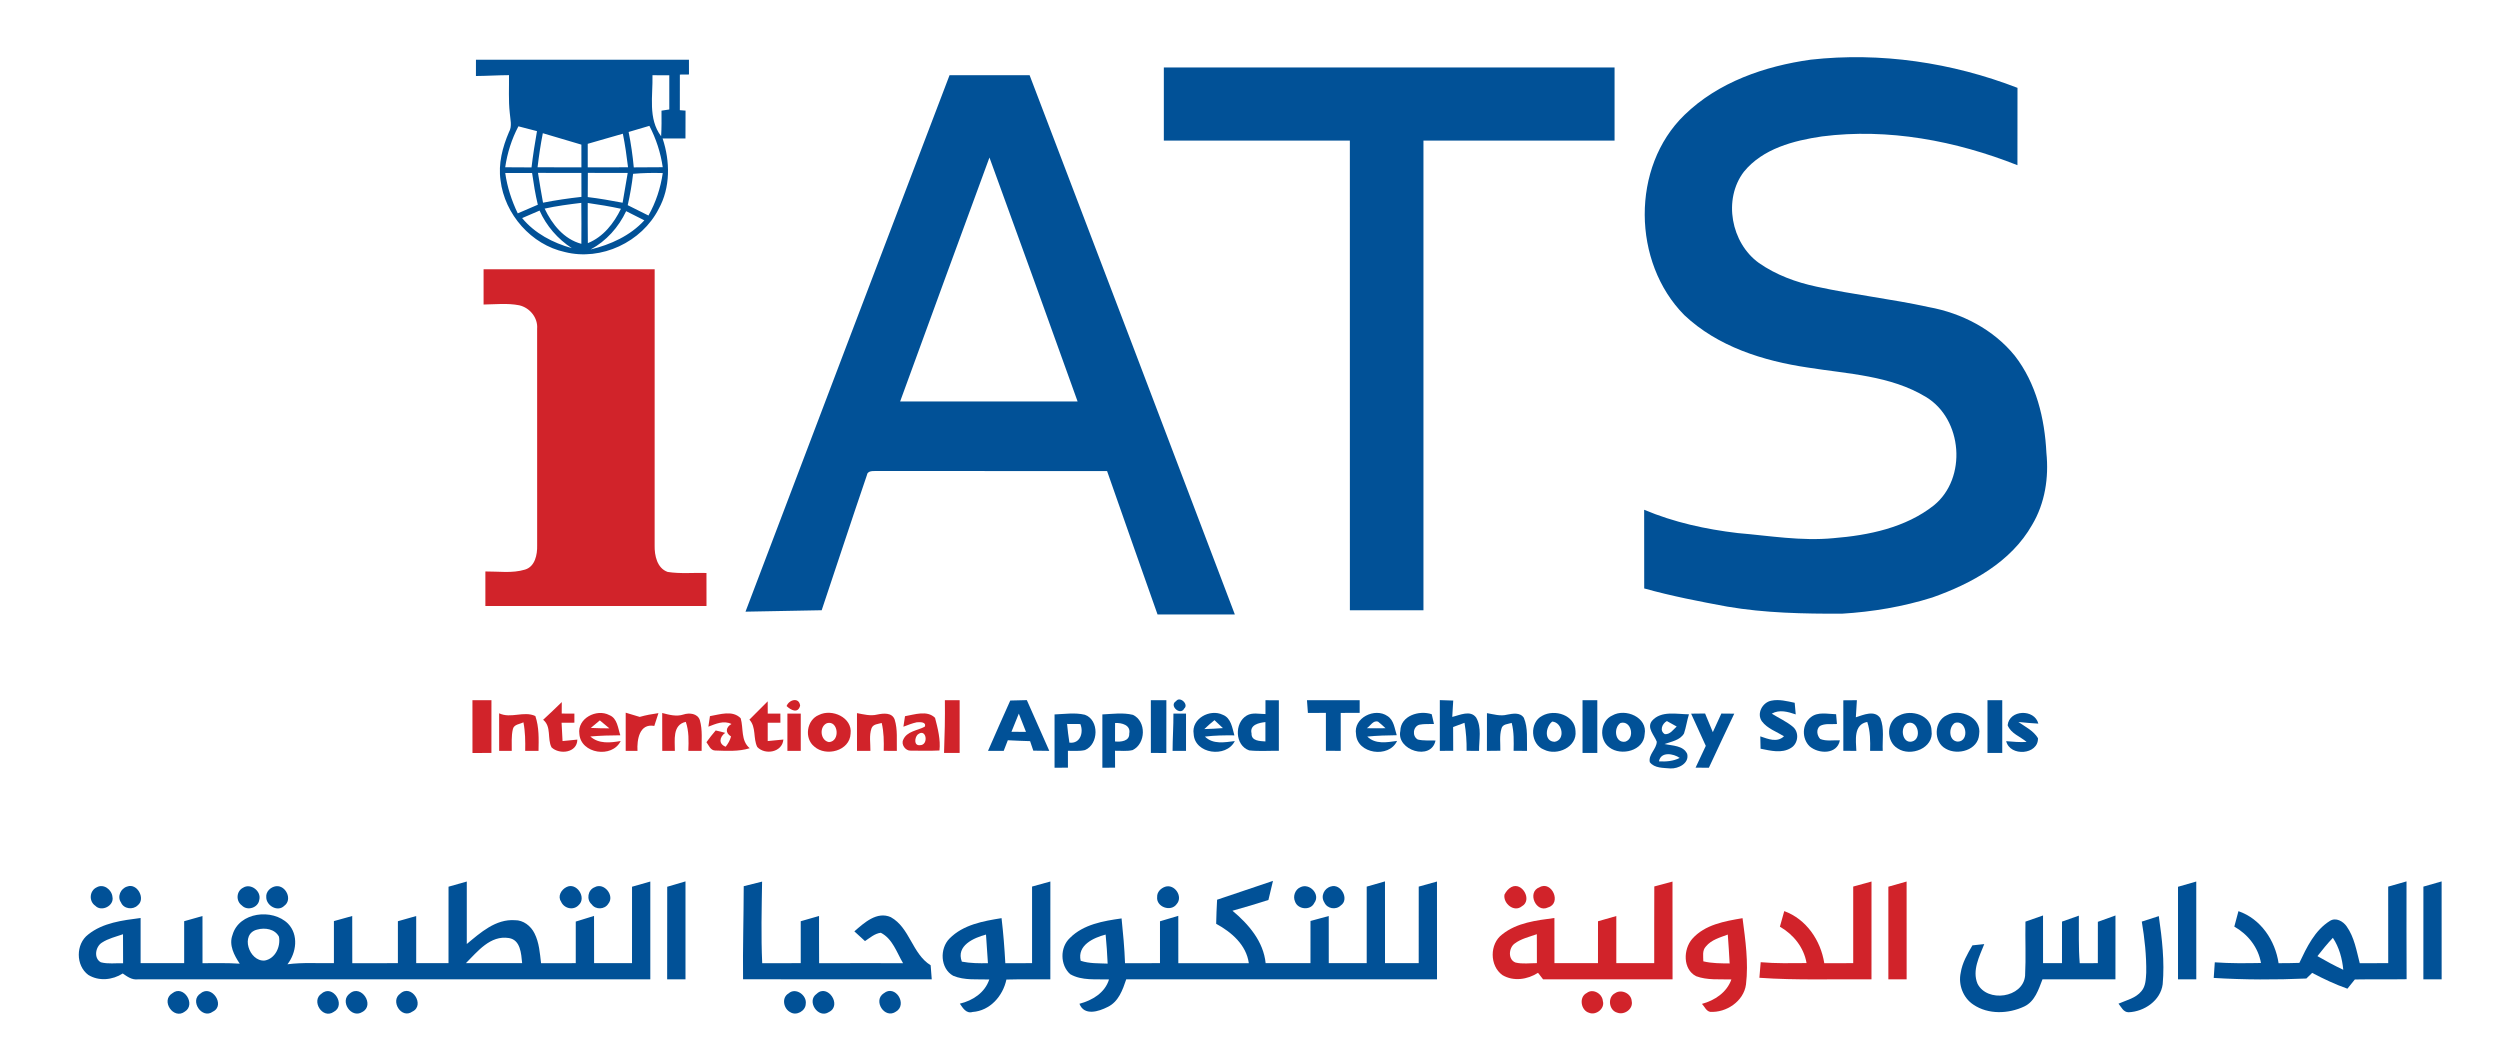 <?xml version="1.0" encoding="UTF-8" ?>
<!DOCTYPE svg PUBLIC "-//W3C//DTD SVG 1.1//EN" "http://www.w3.org/Graphics/SVG/1.1/DTD/svg11.dtd">
<svg width="889pt" height="370pt" viewBox="0 0 889 370" version="1.1" xmlns="http://www.w3.org/2000/svg">
<g id="#ffffffff">
</g>
<g id="#015197ff">
<path fill="#015197" opacity="1.00" d=" M 169.25 21.25 C 194.50 21.25 219.74 21.25 244.99 21.24 C 245.00 22.99 245.00 24.74 245.00 26.49 C 243.92 26.50 242.83 26.51 241.76 26.52 C 241.75 30.74 241.75 34.96 241.75 39.18 C 242.26 39.22 243.27 39.30 243.78 39.34 C 243.75 42.64 243.75 45.95 243.75 49.25 C 241.04 49.25 238.33 49.25 235.62 49.24 C 238.32 57.35 238.45 66.66 234.23 74.28 C 228.24 86.08 213.79 92.88 200.90 89.63 C 188.93 87.03 179.44 76.21 177.99 64.11 C 177.14 58.25 178.68 52.36 180.98 46.99 C 182.22 44.85 181.42 42.42 181.27 40.12 C 180.78 35.67 181.06 31.19 181.00 26.72 C 177.08 26.74 173.16 27.00 169.24 27.03 C 169.24 25.10 169.24 23.18 169.25 21.25 M 232.02 26.75 C 232.21 34.01 230.35 42.20 235.10 48.46 C 235.27 45.43 235.27 42.39 235.23 39.35 C 235.92 39.25 237.31 39.04 238.00 38.93 C 238.00 34.87 238.00 30.82 238.00 26.76 C 236.00 26.76 234.01 26.76 232.02 26.75 M 184.35 44.92 C 181.95 49.46 180.39 54.40 179.65 59.48 C 182.77 59.50 185.89 59.50 189.01 59.53 C 189.52 55.21 190.20 50.91 190.95 46.63 C 188.74 46.08 186.55 45.51 184.35 44.92 M 223.54 46.93 C 224.37 51.09 224.98 55.29 225.37 59.52 C 228.80 59.50 232.24 59.51 235.67 59.46 C 234.93 54.32 233.32 49.35 230.92 44.75 C 228.46 45.47 226.00 46.21 223.54 46.93 M 193.03 47.37 C 192.23 51.38 191.64 55.42 191.16 59.47 C 196.35 59.52 201.55 59.49 206.75 59.50 C 206.75 56.81 206.75 54.12 206.74 51.43 C 202.17 50.08 197.60 48.72 193.03 47.37 M 209.00 51.14 C 209.00 53.92 209.00 56.71 209.00 59.50 C 213.78 59.50 218.55 59.51 223.33 59.49 C 222.84 55.49 222.29 51.50 221.49 47.55 C 217.32 48.71 213.17 49.97 209.00 51.14 M 179.66 61.52 C 180.37 66.51 181.93 71.33 184.11 75.87 C 186.49 74.84 188.87 73.82 191.25 72.80 C 190.35 69.08 189.76 65.30 189.21 61.51 C 186.02 61.50 182.84 61.50 179.66 61.52 M 191.31 61.47 C 191.84 65.02 192.47 68.55 193.10 72.08 C 197.62 71.18 202.18 70.52 206.76 70.01 C 206.75 67.17 206.74 64.34 206.74 61.50 C 201.60 61.50 196.45 61.53 191.31 61.47 M 209.04 61.48 C 209.00 64.34 208.99 67.21 209.00 70.08 C 213.16 70.57 217.29 71.32 221.40 72.09 C 222.01 68.56 222.62 65.03 223.21 61.50 C 218.48 61.50 213.76 61.52 209.04 61.48 M 225.13 61.81 C 224.71 65.56 224.05 69.28 223.22 72.96 C 225.66 74.21 228.12 75.43 230.59 76.64 C 233.23 71.97 234.90 66.84 235.68 61.54 C 232.16 61.44 228.63 61.49 225.13 61.81 M 193.67 74.18 C 196.33 79.76 200.49 85.04 206.73 86.71 C 206.76 81.85 206.77 77.00 206.71 72.14 C 202.34 72.67 197.97 73.23 193.67 74.18 M 209.00 72.18 C 209.01 76.94 208.96 81.70 209.04 86.46 C 214.54 84.24 218.29 79.42 220.81 74.24 C 216.90 73.40 212.96 72.74 209.00 72.18 M 185.67 77.55 C 190.16 83.00 196.62 86.37 203.34 88.24 C 198.32 84.98 194.30 80.35 191.87 74.88 C 189.80 75.75 187.73 76.64 185.67 77.55 M 222.66 75.09 C 219.96 80.81 215.61 85.71 210.00 88.72 C 217.14 86.98 224.09 83.84 229.13 78.35 C 226.98 77.24 224.82 76.16 222.66 75.09 Z" />
<path fill="#015197" opacity="1.00" d=" M 598.99 40.88 C 611.02 29.18 627.54 23.51 643.88 21.22 C 668.73 18.45 694.13 22.23 717.42 31.24 C 717.41 40.41 717.38 49.57 717.40 58.74 C 695.47 50.07 671.46 45.49 647.90 48.51 C 637.81 50.00 626.86 52.82 620.12 61.08 C 612.64 70.90 615.56 86.40 625.48 93.52 C 631.57 97.78 638.76 100.41 646.00 101.94 C 659.21 104.82 672.68 106.31 685.89 109.21 C 697.61 111.34 708.87 117.15 716.44 126.48 C 724.08 136.28 727.10 148.82 727.70 161.03 C 728.60 169.83 727.20 178.96 722.63 186.62 C 715.13 199.88 701.03 207.56 687.12 212.47 C 676.70 215.75 665.84 217.58 654.95 218.23 C 641.34 218.27 627.66 218.01 614.21 215.71 C 604.30 213.88 594.39 211.96 584.68 209.25 C 584.67 199.92 584.69 190.60 584.66 181.27 C 595.25 185.74 606.56 188.21 617.95 189.56 C 629.26 190.52 640.59 192.47 651.97 191.37 C 664.51 190.36 677.63 187.67 687.71 179.69 C 699.55 170.04 697.92 149.03 684.88 141.17 C 672.22 133.49 657.09 132.98 642.87 130.70 C 627.02 128.35 610.80 123.27 598.92 112.03 C 580.42 93.35 579.92 59.36 598.99 40.88 Z" />
<path fill="#015197" opacity="1.00" d=" M 413.86 24.00 C 467.29 24.00 520.72 24.00 574.14 24.00 C 574.14 32.67 574.14 41.33 574.14 50.00 C 551.49 50.01 528.84 49.99 506.18 50.00 C 506.19 105.67 506.18 161.33 506.18 217.00 C 497.46 217.00 488.74 217.00 480.02 217.00 C 480.02 161.33 480.02 105.67 480.01 50.00 C 457.96 50.00 435.91 50.00 413.86 50.00 C 413.86 41.33 413.86 32.67 413.86 24.00 Z" />
<path fill="#015197" opacity="1.00" d=" M 265.10 217.51 C 289.22 153.90 313.42 90.31 337.66 26.74 C 347.15 26.75 356.64 26.74 366.13 26.75 C 390.50 90.65 414.87 154.55 439.11 218.50 C 429.95 218.50 420.78 218.51 411.62 218.50 C 405.62 201.51 399.61 184.53 393.68 167.52 C 366.46 167.47 339.24 167.53 312.01 167.49 C 310.59 167.57 308.50 167.15 308.22 169.11 C 302.77 185.04 297.55 201.04 292.19 217.00 C 283.16 217.17 274.13 217.33 265.10 217.51 M 351.85 56.01 C 341.24 84.91 330.62 113.81 320.09 142.75 C 341.12 142.75 362.16 142.75 383.19 142.75 C 372.81 113.81 362.38 84.89 351.85 56.01 Z" />
<path fill="#015197" opacity="1.00" d=" M 359.25 249.11 C 361.21 249.04 363.17 248.99 365.14 248.96 C 367.83 254.96 370.48 260.99 373.13 267.01 C 371.23 266.99 369.34 266.97 367.44 266.93 C 367.06 265.80 366.68 264.67 366.30 263.55 C 363.65 263.49 361.01 263.36 358.38 263.23 C 357.89 264.49 357.40 265.74 356.92 267.00 C 355.06 267.00 353.20 266.99 351.34 267.00 C 353.96 261.03 356.56 255.05 359.25 249.11 M 362.29 253.76 C 361.39 255.91 360.53 258.07 359.67 260.23 C 361.39 260.24 363.11 260.24 364.84 260.25 C 363.98 258.09 363.13 255.92 362.29 253.76 Z" />
<path fill="#015197" opacity="1.00" d=" M 409.24 249.00 C 411.08 249.00 412.91 249.00 414.76 249.00 C 414.75 255.25 414.76 261.50 414.75 267.76 C 412.91 267.75 411.08 267.75 409.25 267.75 C 409.24 261.50 409.25 255.25 409.24 249.00 Z" />
<path fill="#015197" opacity="1.00" d=" M 418.21 249.32 C 419.58 247.44 422.81 250.48 421.11 251.95 C 419.74 254.65 415.58 250.88 418.21 249.32 Z" />
<path fill="#015197" opacity="1.00" d=" M 450.00 249.00 C 451.58 249.00 453.17 249.00 454.76 249.01 C 454.75 255.00 454.75 260.99 454.76 266.99 C 451.24 266.93 447.71 267.22 444.21 266.84 C 439.09 265.08 438.87 257.03 443.36 254.43 C 445.37 253.26 447.80 253.92 450.00 253.92 C 450.00 252.28 449.99 250.64 450.00 249.00 M 445.05 260.81 C 444.94 263.54 448.02 263.51 449.98 263.66 C 449.99 261.36 450.00 259.06 449.98 256.77 C 447.73 257.02 444.30 257.71 445.05 260.81 Z" />
<path fill="#015197" opacity="1.00" d=" M 464.76 249.00 C 471.01 249.00 477.25 249.00 483.50 249.00 C 483.50 250.50 483.50 252.00 483.50 253.50 C 481.25 253.50 479.00 253.51 476.76 253.51 C 476.75 258.01 476.75 262.50 476.76 267.00 C 475.00 266.99 473.24 266.99 471.49 266.99 C 471.50 262.49 471.49 258.00 471.49 253.50 C 469.35 253.50 467.22 253.51 465.09 253.52 C 464.98 252.01 464.87 250.50 464.76 249.00 Z" />
<path fill="#015197" opacity="1.00" d=" M 512.00 248.96 C 513.58 249.00 515.18 249.05 516.77 249.12 C 516.68 251.06 516.55 252.99 516.42 254.93 C 519.08 254.33 522.86 252.36 524.93 255.18 C 526.99 258.76 525.90 263.09 525.95 267.01 C 524.47 266.99 523.00 266.99 521.53 266.99 C 521.57 263.65 521.33 260.32 520.78 257.03 C 519.42 257.51 518.07 258.01 516.73 258.53 C 516.75 261.35 516.75 264.17 516.76 266.99 C 515.17 266.99 513.58 266.99 512.00 267.00 C 512.00 260.99 512.00 254.97 512.00 248.96 Z" />
<path fill="#015197" opacity="1.00" d=" M 562.75 249.00 C 564.49 249.00 566.24 249.00 568.00 249.00 C 568.00 255.25 568.00 261.50 568.00 267.75 C 566.24 267.75 564.49 267.75 562.75 267.75 C 562.74 261.50 562.75 255.25 562.75 249.00 Z" />
<path fill="#015197" opacity="1.00" d=" M 626.52 256.49 C 624.57 253.71 626.75 249.74 629.89 249.16 C 632.66 248.58 635.47 249.34 638.19 249.91 C 638.30 251.28 638.43 252.66 638.56 254.04 C 635.78 253.11 632.79 252.22 630.04 253.77 C 632.53 255.34 635.29 256.55 637.58 258.47 C 639.89 260.45 639.45 264.43 636.86 265.97 C 633.58 268.02 629.58 266.93 626.06 266.24 C 626.02 264.77 625.98 263.31 625.96 261.85 C 628.72 262.77 631.94 264.18 634.39 261.81 C 631.71 260.16 628.46 259.09 626.52 256.49 Z" />
<path fill="#015197" opacity="1.00" d=" M 655.48 249.03 C 657.08 249.01 658.69 249.00 660.31 248.99 C 660.20 251.01 660.06 253.04 659.94 255.07 C 662.65 254.21 666.63 252.37 668.65 255.39 C 670.15 259.04 669.31 263.15 669.50 267.00 C 667.99 267.00 666.50 267.00 665.01 267.00 C 665.09 263.54 665.10 260.03 664.00 256.72 C 659.06 257.64 659.96 263.27 660.12 267.01 C 658.57 267.00 657.03 266.99 655.49 266.98 C 655.50 261.00 655.51 255.01 655.48 249.03 Z" />
<path fill="#015197" opacity="1.00" d=" M 706.75 249.00 C 708.49 249.00 710.24 249.00 712.00 249.00 C 712.00 255.25 712.00 261.50 712.00 267.75 C 710.24 267.75 708.49 267.75 706.75 267.75 C 706.74 261.50 706.74 255.25 706.75 249.00 Z" />
<path fill="#015197" opacity="1.00" d=" M 375.00 254.05 C 378.58 253.92 382.25 253.32 385.79 254.17 C 390.93 256.03 390.71 264.67 385.83 266.72 C 383.84 267.20 381.77 266.94 379.75 266.99 C 379.75 268.98 379.75 270.99 379.76 272.99 C 378.17 272.99 376.58 272.99 375.00 273.00 C 375.00 266.68 375.00 260.37 375.00 254.05 M 379.45 257.44 C 379.67 259.66 379.92 261.87 380.28 264.08 C 384.15 264.56 385.41 260.47 384.17 257.47 C 382.59 257.44 381.02 257.43 379.45 257.44 Z" />
<path fill="#015197" opacity="1.00" d=" M 392.00 254.05 C 395.61 253.88 399.30 253.33 402.87 254.20 C 407.71 256.47 407.49 264.46 402.75 266.73 C 400.70 267.23 398.57 266.93 396.50 266.97 C 396.50 268.97 396.50 270.97 396.52 272.98 C 395.01 272.99 393.50 272.99 392.00 273.01 C 392.00 266.69 392.00 260.37 392.00 254.05 M 396.52 257.10 C 396.50 259.29 396.49 261.47 396.50 263.66 C 398.50 263.89 401.70 263.60 401.56 260.87 C 402.19 257.82 398.86 256.97 396.52 257.10 Z" />
<path fill="#015197" opacity="1.00" d=" M 417.27 253.75 C 418.39 253.75 420.63 253.75 421.75 253.75 C 421.75 258.17 421.76 262.58 421.75 267.00 C 420.15 267.00 418.56 267.00 416.97 267.00 C 416.98 262.58 417.30 258.17 417.27 253.75 Z" />
<path fill="#015197" opacity="1.00" d=" M 424.47 261.01 C 423.55 255.58 430.25 251.95 434.80 254.17 C 437.78 255.30 438.19 258.82 438.95 261.50 C 435.45 261.45 431.94 261.51 428.47 261.93 C 431.37 264.80 435.48 263.96 439.10 263.53 C 436.04 269.65 424.81 268.12 424.47 261.01 M 428.26 259.26 C 430.46 259.22 432.65 259.06 434.86 258.91 C 433.86 257.97 432.86 257.03 431.87 256.09 C 430.61 257.09 429.41 258.15 428.26 259.26 Z" />
<path fill="#015197" opacity="1.00" d=" M 482.21 261.08 C 481.18 255.28 488.91 251.50 493.39 254.63 C 495.70 256.09 495.90 259.08 496.68 261.44 C 493.18 261.48 489.69 261.59 486.21 261.92 C 489.10 264.76 493.19 263.97 496.80 263.47 C 493.89 269.76 482.58 268.09 482.21 261.08 M 486.05 258.95 C 488.26 259.00 490.47 258.99 492.69 258.95 C 491.84 258.13 490.97 257.36 490.06 256.63 C 488.32 256.01 487.31 258.14 486.05 258.95 Z" />
<path fill="#015197" opacity="1.00" d=" M 497.96 259.91 C 498.05 254.49 504.70 252.47 509.12 253.98 C 509.32 254.85 509.72 256.58 509.92 257.45 C 508.18 257.52 506.42 257.36 504.71 257.71 C 502.42 258.40 502.09 261.84 504.18 262.98 C 506.23 263.47 508.37 263.24 510.47 263.33 C 508.95 270.73 496.44 266.80 497.96 259.91 Z" />
<path fill="#015197" opacity="1.00" d=" M 528.76 253.59 C 531.12 253.99 533.54 254.77 535.94 254.13 C 537.93 253.75 540.55 253.23 541.88 255.26 C 543.42 258.94 542.89 263.10 543.01 267.00 C 541.41 266.99 539.82 266.99 538.24 266.99 C 538.31 263.67 538.40 260.31 537.56 257.07 C 536.24 257.50 534.28 257.43 533.91 259.14 C 533.15 261.67 533.58 264.36 533.52 266.96 C 531.92 266.98 530.33 266.99 528.75 267.01 C 528.74 262.54 528.74 258.07 528.76 253.59 Z" />
<path fill="#015197" opacity="1.00" d=" M 548.43 254.53 C 552.86 252.04 560.09 254.29 560.25 259.98 C 560.87 265.66 553.70 268.91 549.08 266.58 C 544.21 264.76 543.77 256.85 548.43 254.53 M 552.85 263.78 C 556.72 263.13 555.66 256.86 551.98 256.59 C 549.57 258.38 548.95 263.70 552.85 263.78 Z" />
<path fill="#015197" opacity="1.00" d=" M 573.35 254.42 C 578.00 251.72 586.00 255.09 584.83 261.14 C 584.56 266.98 576.47 268.96 572.32 265.79 C 568.48 263.10 569.00 256.31 573.35 254.42 M 576.25 257.09 C 573.65 258.78 574.26 264.30 577.91 263.75 C 581.53 262.68 580.16 256.01 576.25 257.09 Z" />
<path fill="#015197" opacity="1.00" d=" M 587.45 256.33 C 590.71 252.60 596.25 253.98 600.59 254.01 C 599.88 256.25 599.58 258.60 598.83 260.83 C 597.41 263.25 594.32 263.71 591.90 264.58 C 594.68 265.21 598.58 265.05 599.96 268.08 C 600.78 271.45 596.81 273.39 593.99 273.26 C 591.50 273.01 588.35 273.24 586.67 271.03 C 586.10 268.29 589.05 266.43 589.15 263.76 C 588.28 261.42 585.47 258.83 587.45 256.33 M 592.03 261.07 C 593.93 261.20 594.97 259.46 596.23 258.35 C 595.06 257.70 593.90 257.05 592.75 256.41 C 591.03 257.31 590.02 259.91 592.03 261.07 M 589.93 270.74 C 592.45 270.88 595.01 270.69 597.31 269.52 C 595.09 267.95 590.57 267.16 589.93 270.74 Z" />
<path fill="#015197" opacity="1.00" d=" M 601.36 253.78 C 603.01 253.76 604.66 253.74 606.33 253.72 C 607.25 255.93 608.16 258.14 609.08 260.36 C 610.09 258.15 611.11 255.95 612.11 253.74 C 613.63 253.75 615.16 253.76 616.70 253.78 C 613.66 260.17 610.67 266.59 607.68 273.00 C 606.09 272.99 604.51 272.99 602.94 272.99 C 604.16 270.41 605.37 267.82 606.58 265.23 C 604.82 261.42 603.09 257.60 601.36 253.78 Z" />
<path fill="#015197" opacity="1.00" d=" M 643.95 255.03 C 646.48 252.99 649.95 253.93 652.92 253.98 C 653.00 254.85 653.15 256.59 653.22 257.46 C 651.20 257.62 648.99 257.15 647.14 258.17 C 645.76 259.37 646.09 261.55 647.27 262.78 C 649.48 263.67 651.93 263.15 654.26 263.26 C 653.29 268.34 646.72 268.17 643.50 265.39 C 640.67 262.67 640.74 257.44 643.95 255.03 Z" />
<path fill="#015197" opacity="1.00" d=" M 675.37 254.42 C 679.68 252.13 686.82 254.34 686.86 259.88 C 687.75 266.04 679.41 269.23 674.83 266.15 C 670.58 263.67 670.73 256.38 675.37 254.42 M 678.21 257.17 C 675.53 258.53 676.41 264.51 679.88 263.69 C 683.58 262.85 682.09 255.79 678.21 257.17 Z" />
<path fill="#015197" opacity="1.00" d=" M 692.28 254.34 C 696.99 251.77 704.78 255.11 703.78 261.14 C 703.46 266.71 696.22 268.75 691.92 266.25 C 687.44 263.90 687.68 256.41 692.28 254.34 M 695.13 257.07 C 692.75 258.66 692.96 263.58 696.22 263.72 C 700.49 263.59 699.26 255.71 695.13 257.07 Z" />
<path fill="#015197" opacity="1.00" d=" M 713.92 257.90 C 714.46 252.34 723.45 251.97 724.84 257.32 C 722.46 257.19 720.08 256.98 717.73 256.73 C 720.17 258.45 723.12 259.83 724.70 262.50 C 724.88 268.43 714.76 269.17 713.40 263.56 C 715.81 263.78 718.23 263.97 720.66 263.84 C 718.41 261.89 715.06 260.86 713.92 257.90 Z" />
<path fill="#015197" opacity="1.00" d=" M 159.50 315.31 C 161.66 314.70 163.83 314.08 165.99 313.47 C 166.00 320.88 166.01 328.28 165.99 335.69 C 170.86 331.64 176.27 326.76 183.07 327.22 C 186.10 327.16 188.79 329.28 190.08 331.92 C 191.73 335.20 191.98 338.93 192.40 342.52 C 196.51 342.49 200.63 342.50 204.74 342.50 C 204.75 337.57 204.76 332.64 204.74 327.71 C 206.90 327.03 209.07 326.36 211.24 325.70 C 211.26 331.30 211.25 336.90 211.26 342.50 C 215.75 342.50 220.25 342.50 224.74 342.50 C 224.75 333.44 224.75 324.38 224.75 315.32 C 226.91 314.71 229.08 314.08 231.25 313.47 C 231.25 325.06 231.25 336.66 231.25 348.25 C 170.49 348.26 109.73 348.24 48.97 348.26 C 46.92 348.50 45.23 347.28 43.65 346.17 C 40.02 348.51 35.16 349.00 31.40 346.68 C 26.90 343.36 26.89 335.70 31.36 332.31 C 36.61 328.10 43.55 327.28 50.00 326.44 C 50.00 331.79 50.00 337.14 50.00 342.50 C 55.16 342.50 60.33 342.50 65.49 342.50 C 65.50 337.52 65.50 332.55 65.49 327.58 C 67.66 326.96 69.83 326.35 72.00 325.74 C 72.01 331.33 71.99 336.92 72.01 342.51 C 76.43 342.51 80.84 342.39 85.25 342.68 C 83.28 339.71 81.31 336.07 82.69 332.44 C 85.00 324.31 96.90 322.95 102.42 328.45 C 106.26 332.44 105.41 338.78 102.22 342.90 C 107.70 342.17 113.24 342.60 118.74 342.50 C 118.75 337.51 118.75 332.53 118.74 327.54 C 120.91 326.94 123.08 326.33 125.25 325.73 C 125.26 331.32 125.23 336.92 125.27 342.51 C 130.68 342.49 136.09 342.50 141.49 342.50 C 141.50 337.53 141.50 332.56 141.49 327.59 C 143.66 326.97 145.83 326.35 148.00 325.74 C 148.00 331.32 148.00 336.91 148.00 342.50 C 151.83 342.50 155.66 342.50 159.49 342.50 C 159.51 333.44 159.48 324.38 159.50 315.31 M 91.43 330.57 C 85.27 332.08 88.55 342.03 94.13 341.57 C 97.90 340.90 99.85 336.60 99.20 333.09 C 97.77 330.32 94.17 329.78 91.43 330.57 M 36.24 335.20 C 33.95 336.62 33.22 340.74 35.86 342.19 C 38.43 342.87 41.14 342.45 43.77 342.53 C 43.74 339.08 43.75 335.64 43.74 332.21 C 41.21 333.10 38.52 333.71 36.24 335.20 M 165.67 342.50 C 172.33 342.49 179.00 342.52 185.67 342.48 C 185.34 339.17 185.13 334.25 180.98 333.57 C 174.35 332.49 169.82 338.36 165.67 342.50 Z" />
<path fill="#015197" opacity="1.00" d=" M 237.26 315.33 C 239.43 314.70 241.60 314.06 243.76 313.42 C 243.75 325.03 243.76 336.64 243.76 348.25 C 241.58 348.25 239.41 348.25 237.24 348.25 C 237.25 337.28 237.22 326.30 237.26 315.33 Z" />
<path fill="#015197" opacity="1.00" d=" M 264.47 315.13 C 266.64 314.59 268.82 314.04 271.00 313.50 C 270.85 323.17 270.60 332.84 271.04 342.51 C 275.60 342.49 280.17 342.50 284.74 342.50 C 284.75 337.53 284.75 332.56 284.74 327.59 C 286.90 326.96 289.07 326.33 291.25 325.72 C 291.27 331.32 291.22 336.92 291.28 342.52 C 301.23 342.48 311.18 342.50 321.13 342.51 C 318.88 338.72 317.40 333.80 313.21 331.69 C 311.03 331.96 309.35 333.50 307.59 334.65 C 306.33 333.49 305.08 332.33 303.81 331.19 C 307.28 328.17 311.83 323.96 316.77 326.14 C 323.57 329.93 324.34 339.16 330.94 343.25 C 331.08 344.91 331.21 346.58 331.33 348.25 C 308.96 348.24 286.60 348.28 264.23 348.23 C 264.10 337.19 264.45 326.16 264.47 315.13 Z" />
<path fill="#015197" opacity="1.00" d=" M 367.00 315.26 C 369.17 314.67 371.34 314.06 373.51 313.46 C 373.49 325.06 373.52 336.66 373.50 348.25 C 368.29 348.28 363.09 348.18 357.88 348.33 C 356.64 354.17 352.06 359.44 345.83 359.86 C 343.59 360.54 342.37 358.42 341.32 356.90 C 345.94 355.80 350.23 352.99 351.79 348.30 C 347.50 348.16 342.99 348.68 338.94 346.98 C 334.33 344.39 334.08 337.31 337.66 333.73 C 342.51 328.81 349.61 327.54 356.15 326.49 C 356.79 331.81 357.20 337.15 357.49 342.51 C 360.66 342.50 363.83 342.50 367.00 342.50 C 367.00 333.42 367.00 324.34 367.00 315.26 M 342.03 341.96 C 345.09 342.54 348.21 342.57 351.31 342.51 C 351.10 339.11 350.86 335.72 350.62 332.33 C 346.27 333.50 339.88 336.28 342.03 341.96 Z" />
<path fill="#015197" opacity="1.00" d=" M 432.80 319.94 C 439.45 317.77 446.03 315.41 452.67 313.24 C 452.12 315.49 451.57 317.76 451.05 320.03 C 446.81 321.39 442.55 322.68 438.26 323.86 C 443.99 328.63 449.28 334.76 450.06 342.49 C 455.37 342.51 460.69 342.50 466.00 342.50 C 466.00 337.50 465.99 332.50 466.01 327.50 C 468.17 326.92 470.34 326.33 472.50 325.73 C 472.50 331.32 472.50 336.91 472.51 342.50 C 477.00 342.50 481.50 342.50 486.00 342.50 C 486.00 333.42 486.00 324.35 486.00 315.28 C 488.17 314.67 490.33 314.04 492.50 313.42 C 492.51 323.11 492.50 332.80 492.51 342.50 C 496.50 342.50 500.50 342.50 504.49 342.50 C 504.50 333.42 504.49 324.35 504.50 315.28 C 506.66 314.66 508.82 314.05 510.99 313.47 C 511.01 325.06 511.00 336.66 511.00 348.25 C 474.16 348.25 437.32 348.26 400.49 348.24 C 399.23 352.00 397.73 356.27 393.87 358.08 C 390.71 359.70 385.53 361.35 383.85 356.94 C 388.41 355.73 392.92 353.06 394.37 348.29 C 389.76 348.12 384.71 348.81 380.55 346.41 C 376.94 343.17 376.89 336.87 380.45 333.55 C 385.26 328.70 392.35 327.49 398.83 326.59 C 399.37 331.88 399.87 337.18 400.06 342.51 C 404.21 342.49 408.35 342.50 412.49 342.50 C 412.49 337.53 412.50 332.57 412.49 327.61 C 414.66 326.96 416.83 326.32 419.00 325.67 C 419.00 331.28 418.99 336.89 419.01 342.51 C 427.37 342.49 435.72 342.49 444.08 342.51 C 443.19 335.99 437.92 331.47 432.47 328.50 C 432.51 325.64 432.66 322.79 432.80 319.94 M 384.29 341.65 C 387.39 342.69 390.67 342.52 393.88 342.66 C 393.73 339.21 393.50 335.76 393.16 332.33 C 388.82 333.47 383.01 336.12 384.29 341.65 Z" />
<path fill="#015197" opacity="1.00" d=" M 774.50 315.34 C 776.66 314.71 778.82 314.08 780.99 313.47 C 781.01 325.06 781.00 336.66 781.00 348.25 C 778.82 348.25 776.65 348.25 774.50 348.25 C 774.49 337.28 774.49 326.31 774.50 315.34 Z" />
<path fill="#015197" opacity="1.00" d=" M 849.24 315.28 C 851.41 314.66 853.58 314.04 855.76 313.42 C 855.77 325.02 855.71 336.62 855.79 348.21 C 849.65 348.31 843.52 348.19 837.38 348.30 C 836.49 349.39 835.60 350.47 834.74 351.58 C 830.41 350.06 826.26 348.09 822.20 345.96 C 821.51 346.62 820.82 347.29 820.14 347.96 C 809.17 348.44 798.16 348.43 787.20 347.75 C 787.34 345.90 787.47 344.05 787.58 342.20 C 793.04 342.60 798.52 342.54 804.00 342.44 C 803.03 336.87 799.37 332.25 794.52 329.50 C 794.99 327.67 795.48 325.84 795.99 324.01 C 803.92 326.73 809.07 334.43 810.26 342.51 C 812.71 342.51 815.18 342.49 817.65 342.40 C 820.28 336.86 823.12 330.82 828.52 327.47 C 830.65 326.13 833.21 327.60 834.48 329.44 C 837.20 333.29 837.97 338.05 839.13 342.52 C 842.50 342.49 845.87 342.50 849.25 342.49 C 849.24 333.42 849.25 324.35 849.24 315.28 M 824.08 340.00 C 827.08 341.74 830.13 343.38 833.27 344.86 C 832.89 340.84 831.81 336.89 829.57 333.49 C 827.62 335.56 825.81 337.75 824.08 340.00 Z" />
<path fill="#015197" opacity="1.00" d=" M 861.76 315.28 C 863.91 314.66 866.07 314.04 868.24 313.43 C 868.26 325.03 868.25 336.64 868.25 348.25 C 866.07 348.25 863.91 348.25 861.75 348.25 C 861.75 337.26 861.74 326.27 861.76 315.28 Z" />
<path fill="#015197" opacity="1.00" d=" M 34.39 315.53 C 36.85 314.12 39.76 316.36 39.99 318.94 C 40.67 322.10 36.08 324.39 33.89 322.09 C 31.53 320.50 31.79 316.73 34.39 315.53 Z" />
<path fill="#015197" opacity="1.00" d=" M 45.24 315.25 C 48.76 313.88 51.93 319.64 48.96 321.94 C 47.26 323.64 43.98 323.23 43.04 320.94 C 41.58 318.86 42.89 315.91 45.24 315.25 Z" />
<path fill="#015197" opacity="1.00" d=" M 86.43 315.68 C 89.16 313.91 93.05 316.93 92.19 320.02 C 91.79 322.81 87.96 324.03 86.01 321.98 C 83.81 320.41 84.01 316.90 86.43 315.68 Z" />
<path fill="#015197" opacity="1.00" d=" M 98.18 315.13 C 101.66 314.76 104.11 319.92 101.09 322.10 C 98.79 324.42 94.70 322.09 94.68 319.07 C 94.48 317.03 96.27 315.38 98.18 315.13 Z" />
<path fill="#015197" opacity="1.00" d=" M 201.41 315.46 C 204.97 313.56 208.74 319.19 205.77 321.86 C 203.88 323.89 200.53 323.06 199.50 320.58 C 198.22 318.68 199.60 316.36 201.41 315.46 Z" />
<path fill="#015197" opacity="1.00" d=" M 211.44 315.51 C 214.78 313.61 218.71 318.51 216.30 321.39 C 215.03 323.44 211.80 323.58 210.41 321.59 C 208.46 319.90 209.01 316.45 211.44 315.51 Z" />
<path fill="#015197" opacity="1.00" d=" M 414.32 315.33 C 417.70 314.21 420.83 318.87 418.39 321.54 C 416.34 324.38 411.11 322.52 411.48 318.98 C 411.40 317.21 412.76 315.88 414.32 315.33 Z" />
<path fill="#015197" opacity="1.00" d=" M 462.44 315.49 C 465.69 313.87 469.64 318.08 467.36 321.09 C 466.03 323.91 461.44 323.42 460.51 320.57 C 459.67 318.74 460.55 316.26 462.44 315.49 Z" />
<path fill="#015197" opacity="1.00" d=" M 473.28 315.23 C 476.85 314.06 479.96 319.85 476.78 321.98 C 475.02 323.69 471.93 323.15 470.93 320.89 C 469.52 318.71 470.86 315.85 473.28 315.23 Z" />
<path fill="#015197" opacity="1.00" d=" M 720.25 327.73 C 722.33 327.01 724.41 326.28 726.50 325.54 C 726.51 331.19 726.50 336.85 726.51 342.50 C 728.74 342.50 730.99 342.50 733.24 342.50 C 733.24 337.57 733.24 332.65 733.25 327.72 C 735.24 327.02 737.23 326.31 739.24 325.61 C 739.30 331.24 739.08 336.89 739.55 342.51 C 741.69 342.50 743.83 342.50 745.99 342.50 C 746.00 337.60 746.00 332.70 746.00 327.80 C 748.08 327.05 750.17 326.30 752.26 325.54 C 752.24 333.11 752.26 340.68 752.25 348.25 C 743.60 348.25 734.95 348.26 726.31 348.24 C 724.92 351.84 723.61 356.12 719.83 357.90 C 714.20 360.56 707.01 360.83 701.72 357.24 C 698.08 354.85 696.30 350.13 697.23 345.91 C 697.77 342.36 699.62 339.23 701.39 336.17 C 702.78 336.02 704.18 335.87 705.60 335.72 C 703.88 340.11 701.24 345.05 703.20 349.80 C 706.63 356.63 719.36 354.87 720.12 347.00 C 720.45 340.58 720.13 334.15 720.25 327.73 Z" />
<path fill="#015197" opacity="1.00" d=" M 761.62 327.72 C 763.63 327.07 765.65 326.41 767.67 325.77 C 768.82 333.78 769.78 341.92 769.05 350.01 C 768.27 355.82 762.52 359.72 756.94 359.96 C 755.08 359.97 754.33 358.09 753.34 356.90 C 756.14 355.67 759.47 354.96 761.48 352.47 C 763.04 350.67 763.05 348.17 763.20 345.93 C 763.30 339.82 762.63 333.73 761.62 327.72 Z" />
<path fill="#015197" opacity="1.00" d=" M 61.29 353.20 C 65.22 350.03 69.82 357.16 65.75 359.71 C 61.72 362.81 56.99 355.77 61.29 353.20 Z" />
<path fill="#015197" opacity="1.00" d=" M 71.39 353.22 C 75.23 349.97 80.32 357.50 75.69 359.74 C 71.83 362.62 67.19 355.71 71.39 353.22 Z" />
<path fill="#015197" opacity="1.00" d=" M 114.38 353.31 C 118.37 349.86 123.16 357.45 118.70 359.81 C 114.68 362.62 110.48 355.79 114.38 353.31 Z" />
<path fill="#015197" opacity="1.00" d=" M 124.39 353.28 C 128.44 349.84 133.44 357.48 128.82 359.87 C 124.90 362.36 120.63 355.96 124.39 353.28 Z" />
<path fill="#015197" opacity="1.00" d=" M 142.32 353.34 C 146.33 349.66 151.29 357.48 146.66 359.71 C 142.74 362.53 138.64 355.89 142.32 353.34 Z" />
<path fill="#015197" opacity="1.00" d=" M 280.43 353.25 C 282.93 350.98 287.02 353.92 286.52 357.00 C 286.46 359.47 283.23 361.32 281.07 359.96 C 278.62 358.75 277.81 354.76 280.43 353.25 Z" />
<path fill="#015197" opacity="1.00" d=" M 290.40 353.41 C 294.34 349.61 299.55 357.56 294.77 359.88 C 290.97 362.42 286.66 355.98 290.40 353.41 Z" />
<path fill="#015197" opacity="1.00" d=" M 314.28 353.21 C 318.35 349.93 322.83 357.14 318.65 359.70 C 314.58 362.59 310.28 355.75 314.28 353.21 Z" />
</g>
<g id="#d1232aff">
<path fill="#d1232a" opacity="1.00" d=" M 171.96 95.75 C 192.24 95.75 212.52 95.74 232.80 95.75 C 232.79 128.50 232.78 161.24 232.79 193.98 C 232.72 197.52 233.64 202.04 237.41 203.38 C 241.97 204.10 246.62 203.61 251.22 203.75 C 251.21 207.66 251.21 211.58 251.23 215.49 C 225.02 215.51 198.81 215.51 172.60 215.50 C 172.60 211.40 172.59 207.31 172.60 203.21 C 177.29 203.17 182.12 203.94 186.69 202.55 C 190.28 201.48 191.10 197.20 191.01 193.94 C 190.98 168.28 191.04 142.62 191.00 116.96 C 191.35 113.02 188.40 109.41 184.63 108.56 C 180.45 107.74 176.18 108.23 171.96 108.29 C 171.95 104.11 171.95 99.93 171.96 95.75 Z" />
<path fill="#d1232a" opacity="1.00" d=" M 168.00 249.00 C 170.25 249.00 172.50 249.00 174.76 249.00 C 174.75 255.25 174.76 261.50 174.75 267.75 C 172.50 267.75 170.25 267.75 168.01 267.76 C 167.99 261.51 168.00 255.25 168.00 249.00 Z" />
<path fill="#d1232a" opacity="1.00" d=" M 279.71 251.07 C 280.60 248.75 284.16 247.83 284.53 250.93 C 283.75 253.88 281.20 252.51 279.71 251.07 Z" />
<path fill="#d1232a" opacity="1.00" d=" M 336.00 249.00 C 337.75 249.00 339.50 249.00 341.25 249.00 C 341.25 255.25 341.25 261.50 341.25 267.75 C 339.40 267.75 337.55 267.75 335.70 267.75 C 335.94 261.50 336.08 255.25 336.00 249.00 Z" />
<path fill="#d1232a" opacity="1.00" d=" M 193.14 255.95 C 195.38 253.88 197.60 251.79 199.77 249.66 C 199.76 250.68 199.76 252.72 199.75 253.74 C 201.25 253.74 202.75 253.75 204.25 253.76 C 204.25 254.57 204.25 256.18 204.25 256.99 C 202.73 256.99 201.22 257.00 199.70 257.01 C 199.80 259.18 199.93 261.35 200.04 263.52 C 201.79 263.34 203.54 263.16 205.30 263.00 C 205.27 267.71 198.96 268.47 196.12 265.76 C 194.52 262.67 196.19 258.40 193.14 255.95 Z" />
<path fill="#d1232a" opacity="1.00" d=" M 266.49 255.90 C 268.64 253.72 270.82 251.55 272.99 249.39 C 273.00 250.84 273.00 252.30 273.01 253.76 C 274.50 253.75 276.00 253.75 277.50 253.75 C 277.50 254.56 277.50 256.18 277.51 257.00 C 276.00 257.00 274.50 257.00 273.00 257.00 C 273.00 259.17 273.00 261.34 273.00 263.52 C 274.85 263.33 276.71 263.15 278.57 262.98 C 278.20 267.52 272.08 268.61 269.28 265.63 C 267.75 262.55 268.98 258.60 266.49 255.90 Z" />
<path fill="#d1232a" opacity="1.00" d=" M 177.49 253.65 C 181.73 255.64 186.21 252.70 190.37 254.62 C 191.73 258.62 191.58 262.84 191.50 267.00 C 189.92 267.00 188.34 267.00 186.76 267.00 C 186.82 263.60 186.79 260.19 186.13 256.85 C 184.85 257.53 182.81 257.54 182.39 259.23 C 181.77 261.77 182.03 264.41 181.98 267.00 C 180.48 267.00 178.99 267.00 177.50 267.00 C 177.49 262.55 177.50 258.10 177.49 253.65 Z" />
<path fill="#d1232a" opacity="1.00" d=" M 206.02 260.98 C 205.22 255.48 212.16 251.87 216.69 254.30 C 219.56 255.42 219.72 258.97 220.59 261.47 C 217.03 261.47 213.47 261.60 209.92 261.89 C 212.93 264.60 217.03 264.14 220.72 263.50 C 217.68 269.76 206.51 268.04 206.02 260.98 M 213.30 256.17 C 212.22 257.06 211.15 257.95 210.08 258.85 C 212.28 258.96 214.49 258.99 216.70 259.00 C 215.57 258.04 214.44 257.10 213.30 256.17 Z" />
<path fill="#d1232a" opacity="1.00" d=" M 222.50 253.43 C 224.15 253.92 225.82 254.43 227.48 254.93 C 229.66 254.31 231.89 253.90 234.14 253.59 C 233.66 255.11 233.17 256.62 232.67 258.14 C 227.34 257.16 226.47 263.08 226.69 267.00 C 225.29 267.00 223.89 267.00 222.50 267.00 C 222.49 262.47 222.50 257.95 222.50 253.43 Z" />
<path fill="#d1232a" opacity="1.00" d=" M 235.48 253.54 C 237.95 254.18 240.51 254.91 243.04 254.08 C 245.12 253.39 248.03 253.67 248.85 256.05 C 249.89 259.61 249.43 263.35 249.50 267.00 C 247.92 267.00 246.35 266.99 244.77 267.00 C 244.90 263.54 245.02 260.01 243.87 256.69 C 239.03 257.76 240.01 263.28 239.98 267.00 C 238.48 267.00 236.99 267.00 235.50 267.00 C 235.49 262.51 235.51 258.03 235.48 253.54 Z" />
<path fill="#d1232a" opacity="1.00" d=" M 252.46 254.66 C 255.99 254.06 260.50 252.44 263.39 255.42 C 264.44 259.01 263.36 263.37 266.60 266.07 C 262.60 267.31 258.36 267.00 254.25 266.88 C 252.59 266.79 252.06 265.02 251.21 263.93 C 252.23 262.48 253.35 261.10 254.50 259.75 C 255.63 260.00 256.76 260.28 257.88 260.60 C 255.81 262.11 255.45 264.56 258.05 265.54 C 258.91 264.45 259.61 263.24 259.96 261.89 C 257.82 260.58 258.07 258.60 260.11 257.45 C 257.32 256.08 254.53 257.41 251.90 258.40 C 252.09 257.15 252.27 255.90 252.46 254.66 Z" />
<path fill="#d1232a" opacity="1.00" d=" M 280.00 253.75 C 281.58 253.75 283.16 253.75 284.75 253.75 C 284.76 258.17 284.76 262.58 284.75 267.00 C 283.16 267.00 281.58 267.00 280.00 267.00 C 280.00 262.58 280.00 258.16 280.00 253.75 Z" />
<path fill="#d1232a" opacity="1.00" d=" M 291.18 254.25 C 295.80 251.88 303.19 255.12 302.47 260.90 C 302.19 267.02 293.75 269.20 289.57 265.48 C 285.90 262.57 286.83 256.01 291.18 254.25 M 294.07 257.16 C 291.21 258.37 291.68 263.36 294.78 263.89 C 298.90 263.66 298.11 256.00 294.07 257.16 Z" />
<path fill="#d1232a" opacity="1.00" d=" M 304.74 253.58 C 307.11 254.03 309.54 254.70 311.97 254.09 C 314.12 253.64 317.19 253.29 318.14 255.87 C 319.26 259.46 318.81 263.30 318.92 267.01 C 317.36 267.00 315.80 266.99 314.25 266.99 C 314.34 263.67 314.30 260.33 313.54 257.09 C 312.23 257.48 310.48 257.46 309.91 258.98 C 309.01 261.55 309.56 264.34 309.52 267.00 C 307.92 267.00 306.33 266.99 304.75 267.00 C 304.74 262.52 304.75 258.05 304.74 253.58 Z" />
<path fill="#d1232a" opacity="1.00" d=" M 321.82 254.68 C 325.23 254.10 329.69 252.47 332.50 255.26 C 333.48 258.99 334.51 263.08 334.07 266.87 C 330.66 267.05 327.25 266.93 323.84 266.93 C 322.01 267.04 320.35 264.76 321.18 263.07 C 322.46 260.00 326.26 259.81 328.86 258.40 C 329.52 256.65 327.09 256.76 325.99 256.85 C 324.36 257.19 322.81 257.84 321.25 258.42 C 321.40 257.48 321.68 255.61 321.82 254.68 M 326.26 261.27 C 325.26 262.35 324.90 265.20 327.12 264.99 C 330.41 265.05 329.42 258.55 326.26 261.27 Z" />
<path fill="#d1232a" opacity="1.00" d=" M 588.27 315.22 C 590.42 314.65 592.58 314.07 594.74 313.49 C 594.77 325.07 594.75 336.66 594.76 348.25 C 579.41 348.27 564.07 348.24 548.73 348.26 C 548.12 347.48 547.52 346.71 546.92 345.93 C 543.18 348.34 538.21 349.09 534.26 346.74 C 529.67 343.46 529.65 335.63 534.19 332.27 C 539.42 328.08 546.33 327.29 552.75 326.44 C 552.76 331.79 552.75 337.14 552.76 342.50 C 557.92 342.50 563.08 342.50 568.24 342.50 C 568.24 337.53 568.24 332.56 568.25 327.60 C 570.42 326.98 572.58 326.36 574.76 325.74 C 574.75 331.33 574.75 336.91 574.76 342.50 C 579.25 342.50 583.74 342.50 588.24 342.50 C 588.26 333.40 588.21 324.31 588.27 315.22 M 538.55 335.57 C 536.48 337.12 536.18 341.27 538.93 342.28 C 541.42 342.88 543.99 342.48 546.52 342.49 C 546.48 339.06 546.49 335.63 546.50 332.20 C 543.80 333.16 540.87 333.80 538.55 335.57 Z" />
<path fill="#d1232a" opacity="1.00" d=" M 659.00 315.26 C 661.17 314.67 663.33 314.07 665.51 313.47 C 665.49 325.07 665.52 336.66 665.50 348.25 C 652.21 348.12 638.91 348.64 625.64 347.70 C 625.77 345.85 625.93 344.00 626.10 342.16 C 631.52 342.64 636.97 342.51 642.41 342.47 C 641.46 336.91 637.76 332.30 632.93 329.53 C 633.43 327.68 633.95 325.83 634.48 323.99 C 642.33 326.84 647.46 334.44 648.71 342.51 C 652.14 342.50 655.57 342.50 659.00 342.50 C 659.00 333.42 658.99 324.34 659.00 315.26 Z" />
<path fill="#d1232a" opacity="1.00" d=" M 671.50 315.31 C 673.66 314.69 675.82 314.08 677.99 313.47 C 678.01 325.07 678.00 336.66 678.00 348.25 C 675.83 348.25 673.66 348.25 671.50 348.25 C 671.49 337.27 671.49 326.29 671.50 315.31 Z" />
<path fill="#d1232a" opacity="1.00" d=" M 537.42 315.45 C 541.27 313.41 545.06 320.15 541.16 322.28 C 538.40 324.55 534.45 321.26 534.99 318.11 C 535.55 317.04 536.33 316.03 537.42 315.45 Z" />
<path fill="#d1232a" opacity="1.00" d=" M 547.44 315.51 C 551.85 313.02 555.43 321.23 550.51 322.67 C 546.18 324.84 542.88 317.19 547.44 315.51 Z" />
<path fill="#d1232a" opacity="1.00" d=" M 601.76 333.86 C 606.25 328.78 613.31 327.58 619.65 326.50 C 620.66 334.30 621.82 342.23 620.87 350.09 C 620.07 356.05 613.87 360.18 608.10 359.81 C 606.68 359.49 606.13 357.92 605.22 356.98 C 609.78 355.73 614.04 352.93 615.68 348.29 C 611.49 348.15 607.11 348.63 603.12 347.13 C 598.36 344.64 598.55 337.55 601.76 333.86 M 606.63 336.55 C 605.24 337.99 605.70 340.06 605.70 341.85 C 608.77 342.59 611.93 342.57 615.06 342.60 C 614.90 339.17 614.64 335.75 614.40 332.33 C 611.65 333.37 608.56 334.18 606.63 336.55 Z" />
<path fill="#d1232a" opacity="1.00" d=" M 564.26 353.10 C 566.44 351.38 569.79 353.36 569.97 355.95 C 570.80 358.64 567.52 361.17 565.08 360.15 C 562.13 359.30 561.36 354.52 564.26 353.10 Z" />
<path fill="#d1232a" opacity="1.00" d=" M 574.33 353.17 C 576.55 351.64 580.07 353.26 580.23 355.98 C 580.87 358.76 577.62 361.08 575.09 360.10 C 572.09 359.31 571.52 354.58 574.33 353.17 Z" />
</g>
</svg>
